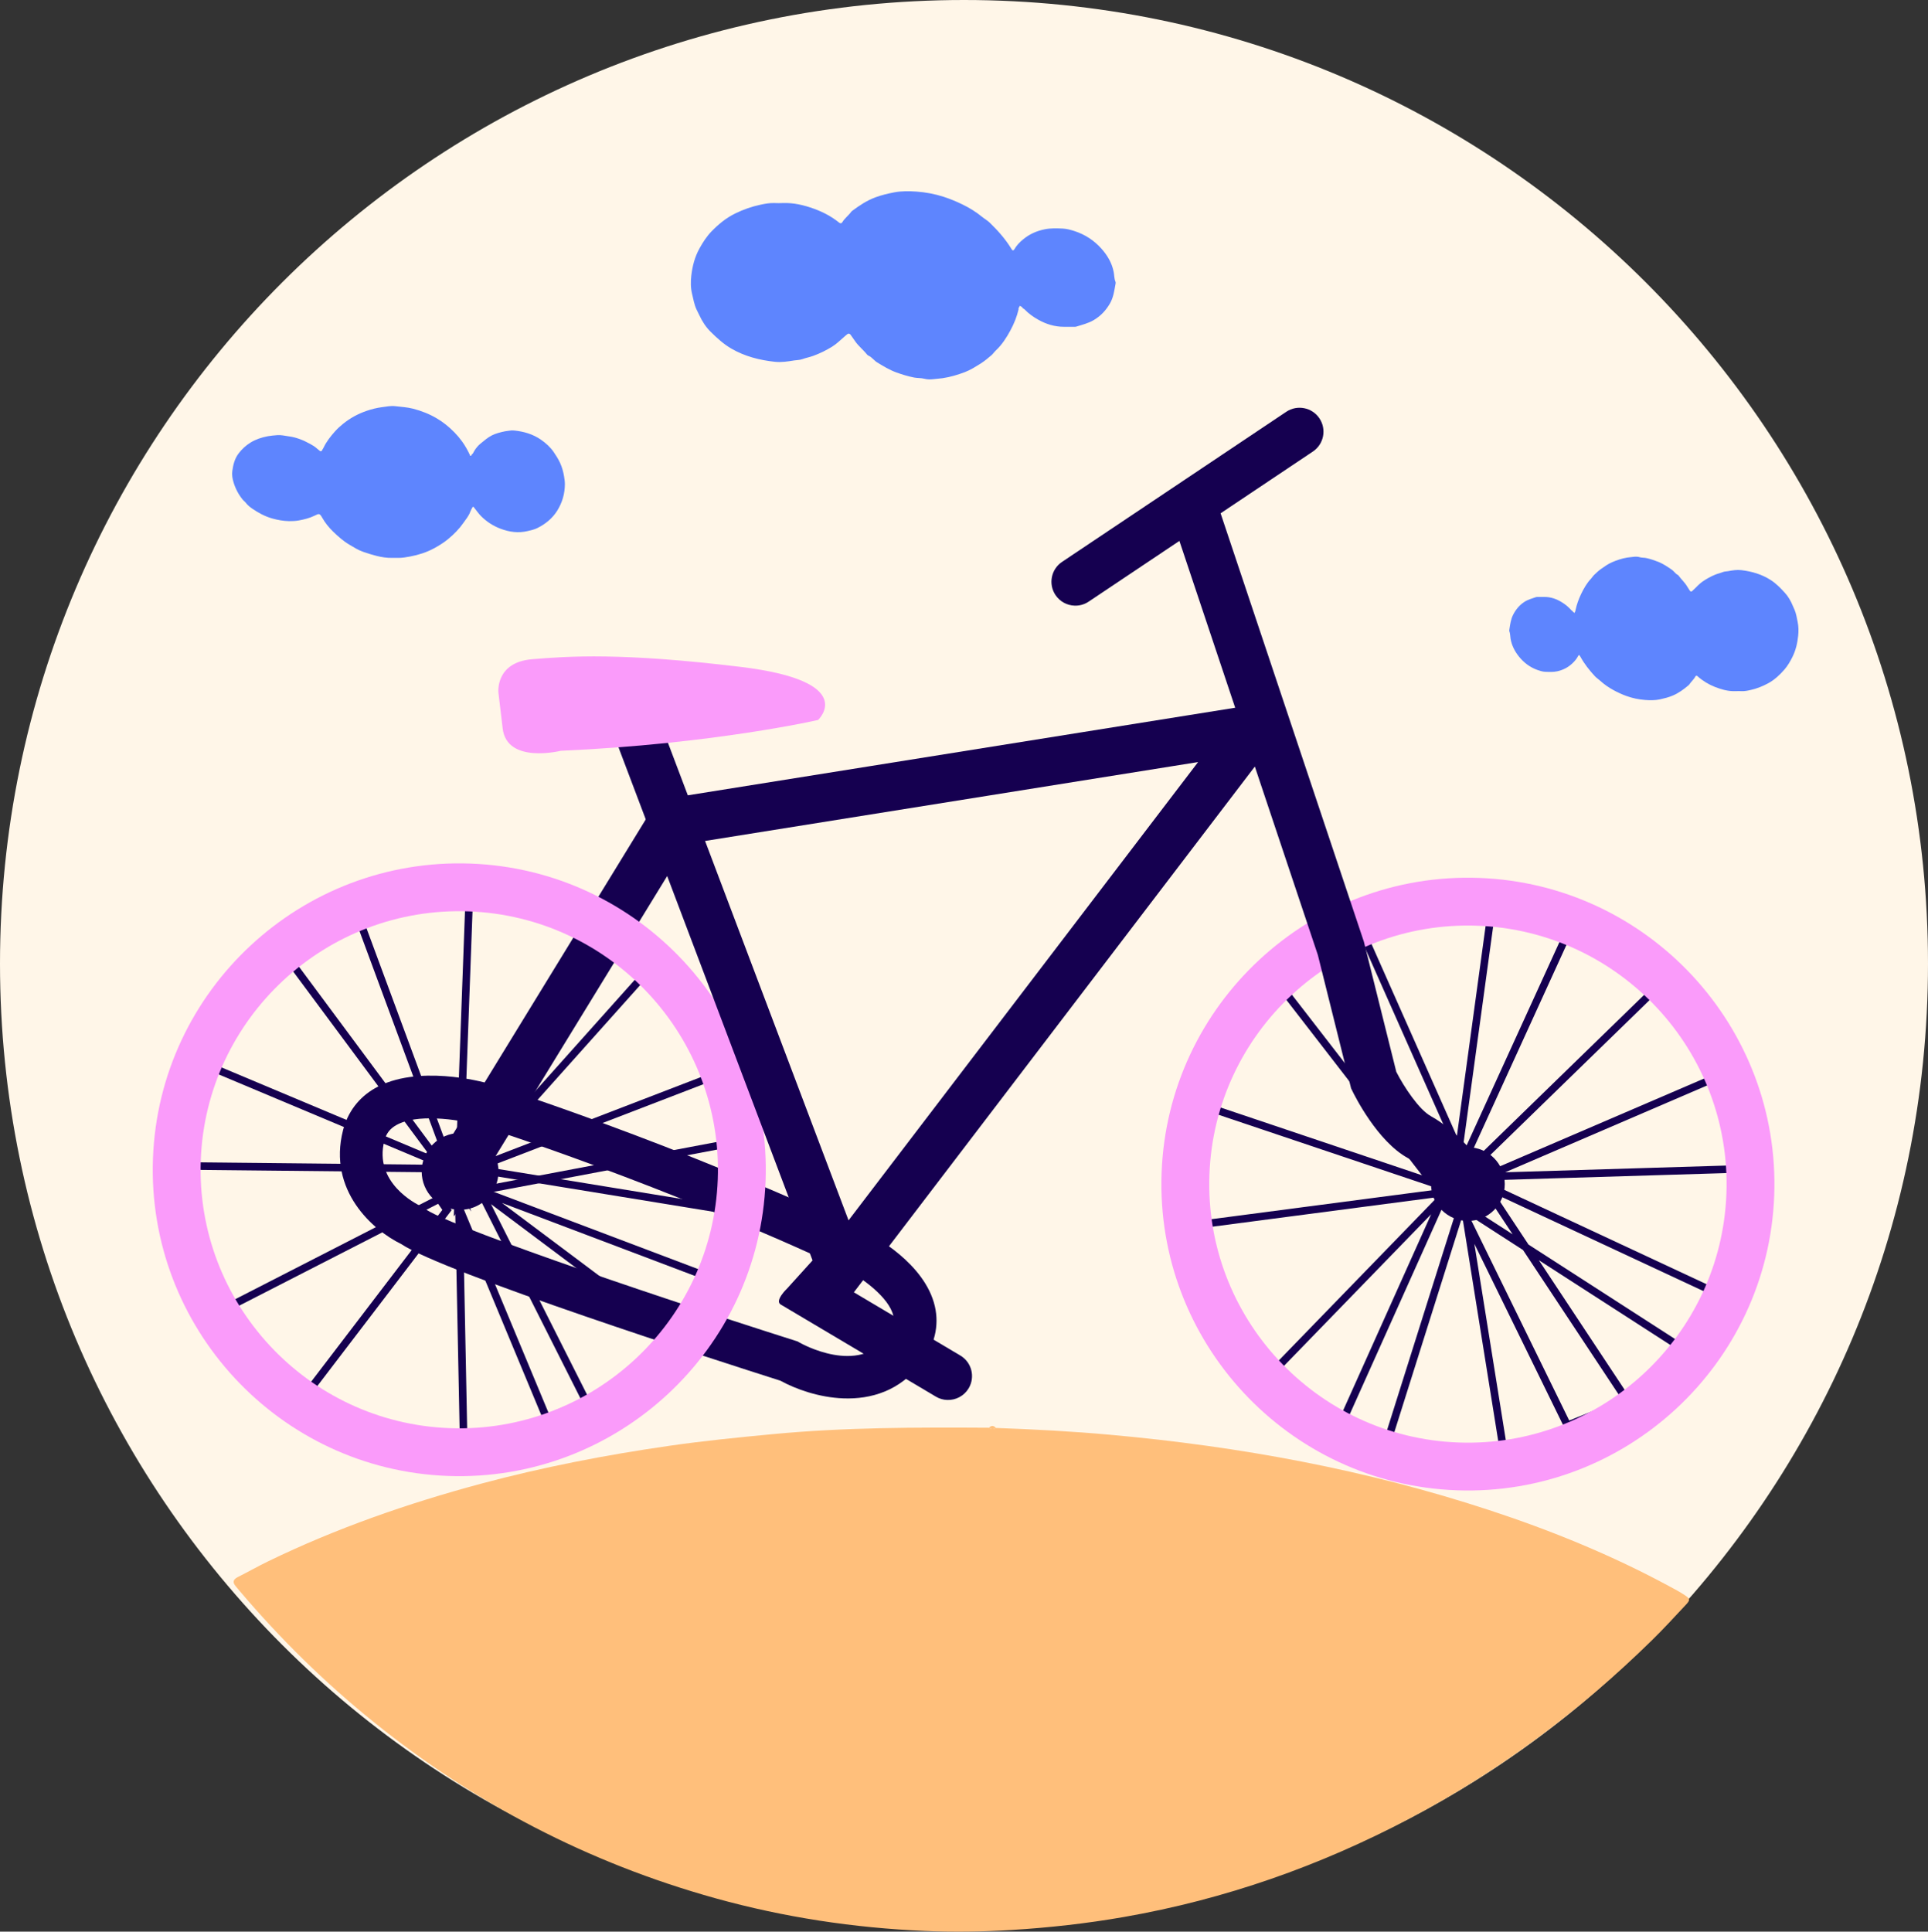 <svg width="550" height="551" viewBox="0 0 550 551" fill="none" xmlns="http://www.w3.org/2000/svg">
<rect x="0" y="0" width="550" height="551" fill="#333333" stroke="none"/>
<path d="M275 549.739C426.878 549.739 550 426.676 550 274.869C550 123.063 426.878 0 275 0C123.122 0 0 123.063 0 274.869C0 426.676 123.122 549.739 275 549.739Z" fill="#FFF6E8"/>
<path d="M284.093 407.324C294.975 407.71 305.845 408.284 316.682 409.266C353.596 412.586 389.75 419.237 424.755 430.731C442.633 436.599 459.926 443.67 476.325 452.549C477.749 453.321 479.194 454.071 480.53 454.965C482.207 456.068 482.24 456.355 480.861 457.833C477.694 461.219 474.559 464.639 471.238 467.893C450.777 487.946 427.867 505.154 401.933 518.832C376.485 532.256 349.48 541.775 320.655 546.816C310.061 548.669 299.389 549.861 288.618 550.522C280.352 551.03 272.098 551.151 263.865 550.798C243.581 549.938 223.651 546.904 204.172 541.5C167.644 531.351 135.276 514.32 106.572 491.178C92.579 479.894 79.943 467.452 68.488 453.961C68.08 453.476 67.693 452.99 67.274 452.516C66.303 451.391 66.435 450.553 67.87 449.836C70.772 448.38 73.587 446.78 76.511 445.357C95.879 435.959 116.229 428.867 137.208 423.23C154.865 418.498 172.831 415.024 190.985 412.409C200.751 410.997 210.595 410.027 220.428 409.089C240.955 407.137 261.525 407.137 282.118 407.258C282.758 407.776 283.409 407.787 284.082 407.324H284.093Z" fill="#FFBF7B"/>
<path d="M284.093 407.324C283.42 407.799 282.758 407.787 282.129 407.258C282.813 406.563 283.464 406.596 284.093 407.324Z" fill="#FFBF7B"/>
<path d="M133.433 415.762L97.81 403.32L86.377 397.253L126.183 345.123L124.98 343.38L64.007 374.607L54.803 369.941L54.208 331.533L121.404 332.228L129.781 341.229L129.736 338.791L130.829 333.882L136.987 338.493L201.005 362.705L206.104 346.082L125.278 332.89L125.156 332.846L59.119 305.104L59.957 303.118L125.874 330.805L208.885 344.35L202.396 365.529L143.2 343.137L193.424 380.762L192.133 382.483L140.066 343.479L168.737 400.352L155.339 405.89L154.931 404.897L132.12 350.086L133.433 415.762ZM98.748 401.378L131.215 412.707L129.847 344.648L129.714 344.317L120.466 334.368L56.404 333.706L56.945 368.606L64.007 372.181L125.686 340.589L128.842 345.178L89.632 396.536L98.759 401.378H98.748ZM131.999 344.196L156.509 403.077L165.768 399.249L136.192 340.578L132.208 337.6L131.899 339.001L131.999 344.196Z" fill="#150050"/>
<path d="M404.306 418.2L394.351 412.177L415.816 344.086L415.088 339.343L412.671 341.836L383.26 407.39L362.954 394.528L363.539 389.366L410 341.494L337.716 350.98L343.808 314.436L405.652 335.25L363.197 280.352L388.745 263.629L415.595 324.143L424.358 260.066L426.487 260.353L416.699 331.941L415.827 329.978L416.566 334.776L424.998 334.522L417.813 327.981L447.477 263L473.08 282.834L424.689 329.912L423.188 328.367L469.803 283.021L448.305 266.365L420.429 327.441L426.73 333.188L491.488 305.347L496.013 334.511L423.905 336.706L424.159 337.082L491.654 368.574L478.499 384.943L438.991 359.474L465.918 400.154L446.617 407.964L420.594 354.797L430.262 415.145L404.328 418.211L404.306 418.2ZM396.911 411.218L404.78 415.983L427.757 413.269L417.151 347.02L396.911 411.229V411.218ZM365.239 393.425L382.3 404.235L408.267 346.358L365.581 390.337L365.228 393.425H365.239ZM417.946 344.494L447.654 405.206L462.652 399.139L434.466 356.561L420.826 347.759L423.033 338.924L416.765 336.001L418.034 344.251L417.957 344.494H417.946ZM436.011 354.995L478.024 382.075L488.243 369.357L426.432 340.512L436.022 354.995H436.011ZM423.287 346.788L431.509 352.083L424.578 341.615L423.287 346.788ZM345.518 317.282L340.32 348.465L410.739 339.221L345.518 317.282ZM366.32 280.87L411.391 339.133L411.534 339.111L415.739 329.746L387.807 266.806L366.331 280.87H366.32ZM414.756 337.192L414.039 338.791L414.988 338.67L414.756 337.192ZM423.375 336.717L423.552 336.795L423.574 336.706H423.375V336.717ZM489.778 308.424L429.401 334.39L493.507 332.438L489.789 308.424H489.778Z" fill="#150050"/>
<path d="M185.956 230.892L125.18 330.099L136.822 337.224L197.598 238.017L185.956 230.892Z" fill="#150050"/>
<path d="M129.45 346.943L129.736 339.244L80.87 273.403L82.603 272.123L127.198 332.217L98.991 255.963L135.089 251.948L132.065 334.313L182.697 277.682L184.308 279.116L137.759 331.169L203.974 305.689L208.178 327.242L134.018 341.262L133.213 342.266L134.449 345.597L132.573 343.071L129.45 346.954V346.943ZM131.91 338.725L132.352 339.906L132.849 339.288L133.235 339.211L205.663 325.522L202.363 308.612L132.021 335.681L131.91 338.714V338.725ZM101.97 257.794L129.946 333.419L132.849 254.353L101.97 257.794Z" fill="#150050"/>
<path d="M240.613 398.885C233.605 398.632 226.961 396.227 222.602 393.833C205.132 388.274 126.812 363.124 114.396 354.829C106.44 350.958 93.429 339.607 97.865 322.378C99.2 317.204 102.345 313.068 106.958 310.42C118.921 303.559 137.417 308.512 139.481 309.108L139.635 309.152C140.154 309.317 192.375 325.808 247.256 351.597L247.41 351.675C249.088 352.524 263.865 360.312 266.69 372.633C267.97 378.181 266.624 383.773 262.794 388.792C256.703 396.8 248.415 399.172 240.601 398.885H240.613ZM124.307 319.035C120.157 318.881 115.908 319.3 112.995 320.966C111.196 322.002 110.159 323.37 109.64 325.4C106.572 337.324 118.634 343.391 120.025 344.042L120.654 344.339L121.228 344.781C126.691 349.071 179.243 367.294 226.884 382.439L227.513 382.637L228.087 382.968C228.749 383.343 244.85 392.311 253.138 381.424C255.279 378.611 255.146 376.615 254.849 375.357C253.624 370.007 245.711 364.459 242.003 362.562C188.976 337.644 138.488 321.539 136.082 320.778C133.886 320.172 129.173 319.212 124.307 319.035Z" fill="#150050"/>
<path d="M415.54 425.105C367.358 423.34 329.605 382.715 331.371 334.556C333.136 286.396 373.781 248.661 421.963 250.426C470.145 252.191 507.899 292.816 506.133 340.976C504.367 389.135 463.722 426.87 415.54 425.105ZM421.455 264.06C380.8 262.571 346.501 294.416 345.011 335.063C343.521 375.7 375.381 409.982 416.048 411.471C456.704 412.961 491.003 381.116 492.493 340.468C493.982 299.832 462.122 265.549 421.455 264.06Z" fill="#FA9BFA"/>
<path d="M127.805 421.013C79.623 419.248 41.87 378.623 43.635 330.463C45.401 282.304 86.046 244.569 134.228 246.334C182.41 248.099 220.163 288.724 218.397 336.883C216.632 385.042 175.987 422.778 127.805 421.013ZM133.72 259.967C93.064 258.478 58.765 290.323 57.276 330.971C55.786 371.607 87.646 405.89 128.313 407.379C168.968 408.868 203.268 377.023 204.757 336.376C206.247 295.739 174.387 261.456 133.72 259.967Z" fill="#FA9BFA"/>
<path d="M418.752 348.277C424.56 348.277 429.269 343.571 429.269 337.765C429.269 331.96 424.56 327.253 418.752 327.253C412.943 327.253 408.235 331.96 408.235 337.765C408.235 343.571 412.943 348.277 418.752 348.277Z" fill="#150050"/>
<path d="M408.18 318.374C404.836 316.554 400.543 310.101 398.324 305.744L389.066 268.593L348.2 146.419L374.521 128.804C377.655 126.708 378.493 122.472 376.397 119.339C374.3 116.207 370.062 115.369 366.928 117.464L302.976 160.274C299.842 162.37 299.003 166.605 301.1 169.738C302.369 171.624 304.41 172.683 306.529 172.76C307.92 172.816 309.332 172.44 310.568 171.613L336.447 154.295L352.361 201.881L196.216 226.865L187.597 204.087L174.828 208.907L231.795 359.529L224.556 367.526C224.556 367.526 220.848 371.034 222.735 372.126L266.977 398.389C267.992 398.996 269.107 399.305 270.211 399.338C272.627 399.426 275.011 398.224 276.335 396.007C278.255 392.764 277.196 388.583 273.952 386.664L243.581 368.629L357.967 218.658L375.944 272.41L385.424 310.443L385.733 311.083C386.439 312.55 392.928 325.588 401.635 330.342C406.237 332.857 411.545 339.42 413.201 341.726L424.314 333.817C423.519 332.703 416.346 322.842 408.18 318.385V318.374ZM242.069 348.113L201.138 239.881L341.777 217.379L242.058 348.113H242.069Z" fill="#150050"/>
<path d="M160.051 214.146C160.051 214.146 144.612 218.04 143.398 207.804L142.185 197.568C142.185 197.568 141.224 188.931 151.775 188.048C162.325 187.166 177.344 186.118 211.29 190.232C245.236 194.346 233.362 205.377 233.362 205.377C233.362 205.377 203.466 212.238 160.062 214.157L160.051 214.146Z" fill="#FA9BFA"/>
<path d="M449.442 174.073C449.784 172.44 450.347 170.885 451.064 169.396C451.815 167.852 452.665 166.341 453.868 165.072C454.177 164.741 454.408 164.333 454.739 164.013C455.38 163.406 456.02 162.789 456.726 162.292C457.73 161.586 458.734 160.858 459.871 160.373C461.261 159.777 462.696 159.292 464.197 159.049C464.782 158.95 465.378 158.928 465.974 158.84C466.559 158.751 467.155 158.763 467.751 158.939C468.391 159.127 469.064 159.049 469.726 159.204C470.896 159.468 472.032 159.855 473.136 160.296C474.515 160.858 475.74 161.697 476.954 162.535C477.208 162.711 477.418 162.965 477.65 163.186C477.926 163.45 478.168 163.759 478.533 163.936C478.654 163.991 478.775 164.09 478.852 164.201C479.581 165.237 480.563 166.076 481.214 167.168C481.479 167.62 481.777 168.061 482.064 168.502C482.23 168.756 482.472 168.822 482.682 168.635C482.925 168.436 483.145 168.205 483.377 167.984C484.117 167.278 484.79 166.517 485.64 165.921C486.809 165.116 488.034 164.432 489.336 163.903C490.021 163.627 490.76 163.472 491.433 163.197C491.941 162.987 492.471 163.02 492.989 162.921C494.225 162.689 495.494 162.48 496.763 162.634C499.765 162.998 502.601 163.814 505.173 165.48C506.707 166.473 507.954 167.763 509.157 169.087C510.128 170.146 510.856 171.404 511.408 172.749C511.584 173.168 511.783 173.587 511.96 174.007C512.412 175.088 512.567 176.235 512.809 177.36C513.096 178.695 513.097 180.04 512.964 181.353C512.754 183.416 512.291 185.434 511.364 187.321C510.724 188.622 509.995 189.88 509.057 190.972C507.722 192.505 506.243 193.906 504.4 194.909C502.833 195.759 501.222 196.399 499.501 196.796C498.618 197.005 497.724 197.193 496.797 197.149C496.267 197.127 495.737 197.127 495.207 197.149C493.089 197.248 491.102 196.696 489.16 195.924C487.35 195.196 485.706 194.204 484.249 192.891C484.017 192.681 483.786 192.692 483.631 192.979C483.19 193.839 482.417 194.435 481.909 195.24C481.854 195.329 481.777 195.406 481.689 195.472C480.309 196.63 478.875 197.7 477.197 198.406C476.027 198.903 474.803 199.211 473.567 199.487C472.132 199.796 470.675 199.774 469.251 199.664C467.442 199.52 465.654 199.145 463.921 198.516C462.652 198.053 461.449 197.491 460.268 196.851C458.911 196.112 457.631 195.229 456.483 194.181C455.986 193.729 455.424 193.376 454.96 192.88C453.382 191.17 451.947 189.35 450.822 187.298C450.756 187.177 450.678 187.056 450.601 186.945C450.524 186.846 450.413 186.857 450.325 186.934C450.27 186.978 450.226 187.045 450.204 187.1C449.773 187.96 449.144 188.677 448.438 189.328C447.246 190.42 445.867 191.115 444.278 191.479C443.119 191.744 441.96 191.677 440.812 191.633C440.051 191.6 439.289 191.358 438.572 191.104C436.464 190.354 434.72 189.03 433.33 187.309C432.138 185.82 431.255 184.144 430.924 182.213C430.803 181.485 430.836 180.735 430.571 180.04C430.527 179.919 430.549 179.754 430.571 179.621C430.803 178.165 430.968 176.687 431.653 175.352C432.403 173.896 433.396 172.661 434.787 171.734C435.846 171.028 437.027 170.72 438.186 170.323C438.373 170.256 438.605 170.278 438.815 170.278C439.378 170.278 439.94 170.278 440.514 170.278C442.368 170.256 444.035 170.852 445.591 171.823C446.584 172.44 447.478 173.168 448.239 174.051C448.328 174.15 448.46 174.216 448.581 174.293C448.659 174.492 448.802 174.635 449.001 174.713C449.078 174.856 449.144 174.856 449.222 174.713C449.31 174.503 449.442 174.316 449.431 174.073H449.442Z" fill="#5E85FE"/>
<path d="M290.582 88.2C290.086 90.329 289.258 92.38 288.199 94.322C287.095 96.352 285.837 98.326 284.071 99.981C283.608 100.411 283.277 100.951 282.791 101.359C281.853 102.154 280.915 102.959 279.867 103.62C278.388 104.547 276.92 105.507 275.243 106.147C273.19 106.919 271.082 107.559 268.886 107.878C268.025 108 267.153 108.044 266.282 108.154C265.432 108.264 264.538 108.264 263.666 108.033C262.728 107.79 261.735 107.878 260.764 107.691C259.042 107.349 257.376 106.842 255.754 106.257C253.734 105.529 251.935 104.415 250.136 103.323C249.761 103.091 249.463 102.749 249.121 102.463C248.713 102.121 248.349 101.712 247.819 101.481C247.642 101.403 247.455 101.282 247.344 101.139C246.274 99.782 244.839 98.69 243.879 97.245C243.482 96.649 243.063 96.076 242.643 95.491C242.4 95.16 242.047 95.072 241.727 95.315C241.374 95.579 241.043 95.888 240.712 96.175C239.63 97.102 238.637 98.105 237.39 98.878C235.68 99.936 233.87 100.83 231.949 101.525C230.945 101.889 229.864 102.087 228.86 102.451C228.12 102.727 227.337 102.694 226.575 102.815C224.754 103.113 222.889 103.4 221.035 103.201C216.632 102.727 212.46 101.646 208.675 99.462C206.424 98.16 204.592 96.473 202.815 94.73C201.391 93.34 200.321 91.686 199.504 89.921C199.25 89.369 198.953 88.829 198.699 88.277C198.037 86.865 197.805 85.354 197.44 83.876C197.01 82.133 197.01 80.357 197.209 78.636C197.518 75.934 198.191 73.287 199.571 70.816C200.52 69.106 201.579 67.452 202.958 66.029C204.923 64.01 207.097 62.179 209.79 60.866C212.085 59.752 214.469 58.914 216.985 58.384C218.287 58.109 219.6 57.866 220.958 57.921C221.73 57.954 222.514 57.954 223.286 57.921C226.398 57.8 229.323 58.506 232.17 59.532C234.83 60.491 237.246 61.782 239.376 63.503C239.718 63.778 240.061 63.756 240.281 63.392C240.932 62.267 242.069 61.484 242.809 60.425C242.886 60.315 243.007 60.215 243.129 60.127C245.159 58.616 247.267 57.204 249.728 56.289C251.45 55.649 253.237 55.23 255.058 54.877C257.166 54.469 259.296 54.502 261.393 54.645C264.053 54.833 266.668 55.318 269.217 56.145C271.082 56.752 272.859 57.491 274.581 58.329C276.578 59.3 278.454 60.458 280.132 61.837C280.86 62.433 281.699 62.885 282.372 63.547C284.689 65.797 286.797 68.168 288.442 70.86C288.541 71.025 288.64 71.18 288.772 71.323C288.883 71.456 289.037 71.445 289.17 71.345C289.247 71.29 289.313 71.202 289.357 71.125C289.997 69.999 290.913 69.051 291.951 68.213C293.706 66.779 295.725 65.863 298.065 65.4C299.775 65.058 301.475 65.135 303.163 65.201C304.278 65.246 305.403 65.565 306.463 65.896C309.553 66.889 312.124 68.61 314.155 70.871C315.909 72.823 317.201 75.019 317.697 77.555C317.885 78.504 317.83 79.486 318.227 80.412C318.293 80.578 318.271 80.787 318.227 80.964C317.885 82.872 317.642 84.814 316.638 86.556C315.534 88.465 314.077 90.086 312.025 91.299C310.48 92.215 308.736 92.634 307.037 93.164C306.75 93.252 306.419 93.219 306.11 93.219C305.282 93.219 304.454 93.219 303.616 93.219C300.89 93.241 298.451 92.469 296.167 91.189C294.71 90.373 293.397 89.424 292.282 88.255C292.15 88.123 291.951 88.034 291.785 87.935C291.664 87.67 291.465 87.483 291.167 87.384C291.057 87.196 290.958 87.185 290.847 87.384C290.715 87.648 290.516 87.902 290.538 88.222L290.582 88.2Z" fill="#5E85FE"/>
<path d="M131.248 345.101C137.3 345.101 142.207 340.197 142.207 334.147C142.207 328.098 137.3 323.194 131.248 323.194C125.196 323.194 120.29 328.098 120.29 334.147C120.29 340.197 125.196 345.101 131.248 345.101Z" fill="#150050"/>
<path d="M134.537 129.697C134.934 129.432 135.066 129.024 135.276 128.66C135.751 127.855 136.336 127.138 137.108 126.509C138.124 125.693 139.073 124.832 140.297 124.204C141.489 123.597 142.781 123.299 144.094 123.023C144.469 122.946 144.866 122.935 145.253 122.858C145.716 122.769 146.213 122.748 146.687 122.803C149.479 123.079 152.062 123.873 154.247 125.373C155.704 126.376 156.995 127.546 157.955 128.947C158.639 129.939 159.268 130.954 159.765 132.024C160.339 133.271 160.692 134.55 160.912 135.885C161.034 136.624 161.144 137.352 161.144 138.091C161.133 140.76 160.438 143.297 158.959 145.669C157.635 147.787 155.703 149.43 153.276 150.633C152.459 151.041 151.51 151.25 150.583 151.471C147.879 152.122 145.308 151.769 142.792 150.82C140.629 150.004 138.808 148.791 137.285 147.279C136.578 146.584 136.027 145.768 135.409 145.007C135.309 144.886 135.232 144.742 135.122 144.643C135.033 144.555 134.868 144.544 134.802 144.665C134.57 145.106 134.305 145.537 134.14 146C133.742 147.158 132.904 148.129 132.197 149.144C130.995 150.875 129.494 152.409 127.783 153.809C126.558 154.824 125.178 155.674 123.744 156.446C121.658 157.571 119.363 158.299 116.957 158.751C115.853 158.961 114.739 159.148 113.591 159.137C113.017 159.137 112.454 159.126 111.88 159.137C110.335 159.17 108.835 158.928 107.367 158.553C106.109 158.244 104.884 157.847 103.659 157.427C102.18 156.931 100.922 156.104 99.631 155.343C97.887 154.317 96.452 153.004 95.062 151.67C93.826 150.478 92.756 149.154 91.939 147.709C91.177 146.375 91.056 146.452 89.699 147.114C88.308 147.787 86.829 148.162 85.284 148.449C84.324 148.625 83.375 148.658 82.415 148.647C80.793 148.614 79.215 148.327 77.67 147.897C75.562 147.302 73.73 146.287 72.019 145.129C71.313 144.643 70.629 144.103 70.132 143.43C69.879 143.088 69.481 142.823 69.216 142.492C67.991 140.981 67.13 139.304 66.612 137.539C66.303 136.514 66.115 135.422 66.27 134.352C66.524 132.576 66.921 130.833 68.102 129.3C69.007 128.119 70.11 127.082 71.479 126.233C72.969 125.318 74.613 124.777 76.379 124.435C77.272 124.27 78.188 124.204 79.093 124.126C80.197 124.038 81.256 124.314 82.338 124.457C84.589 124.744 86.587 125.593 88.463 126.619C89.147 126.994 89.842 127.402 90.405 127.932C90.67 128.175 90.968 128.406 91.255 128.627C91.453 128.781 91.685 128.748 91.806 128.561C91.994 128.263 92.171 127.965 92.325 127.656C93.131 125.957 94.311 124.457 95.614 123.001C96.309 122.229 97.082 121.523 97.909 120.861C99.896 119.262 102.147 118.015 104.707 117.155C106.054 116.703 107.433 116.35 108.857 116.162C110.148 115.997 111.439 115.71 112.763 115.865C114.441 116.063 116.14 116.151 117.785 116.57C120.235 117.199 122.519 118.104 124.616 119.35C125.51 119.88 126.359 120.453 127.154 121.093C128.942 122.527 130.509 124.115 131.789 125.891C132.661 127.093 133.378 128.362 133.996 129.675C134.029 129.84 134.029 130.061 134.316 130.016C134.493 129.994 134.504 129.818 134.526 129.675L134.537 129.697Z" fill="#5E85FE"/>
</svg>
